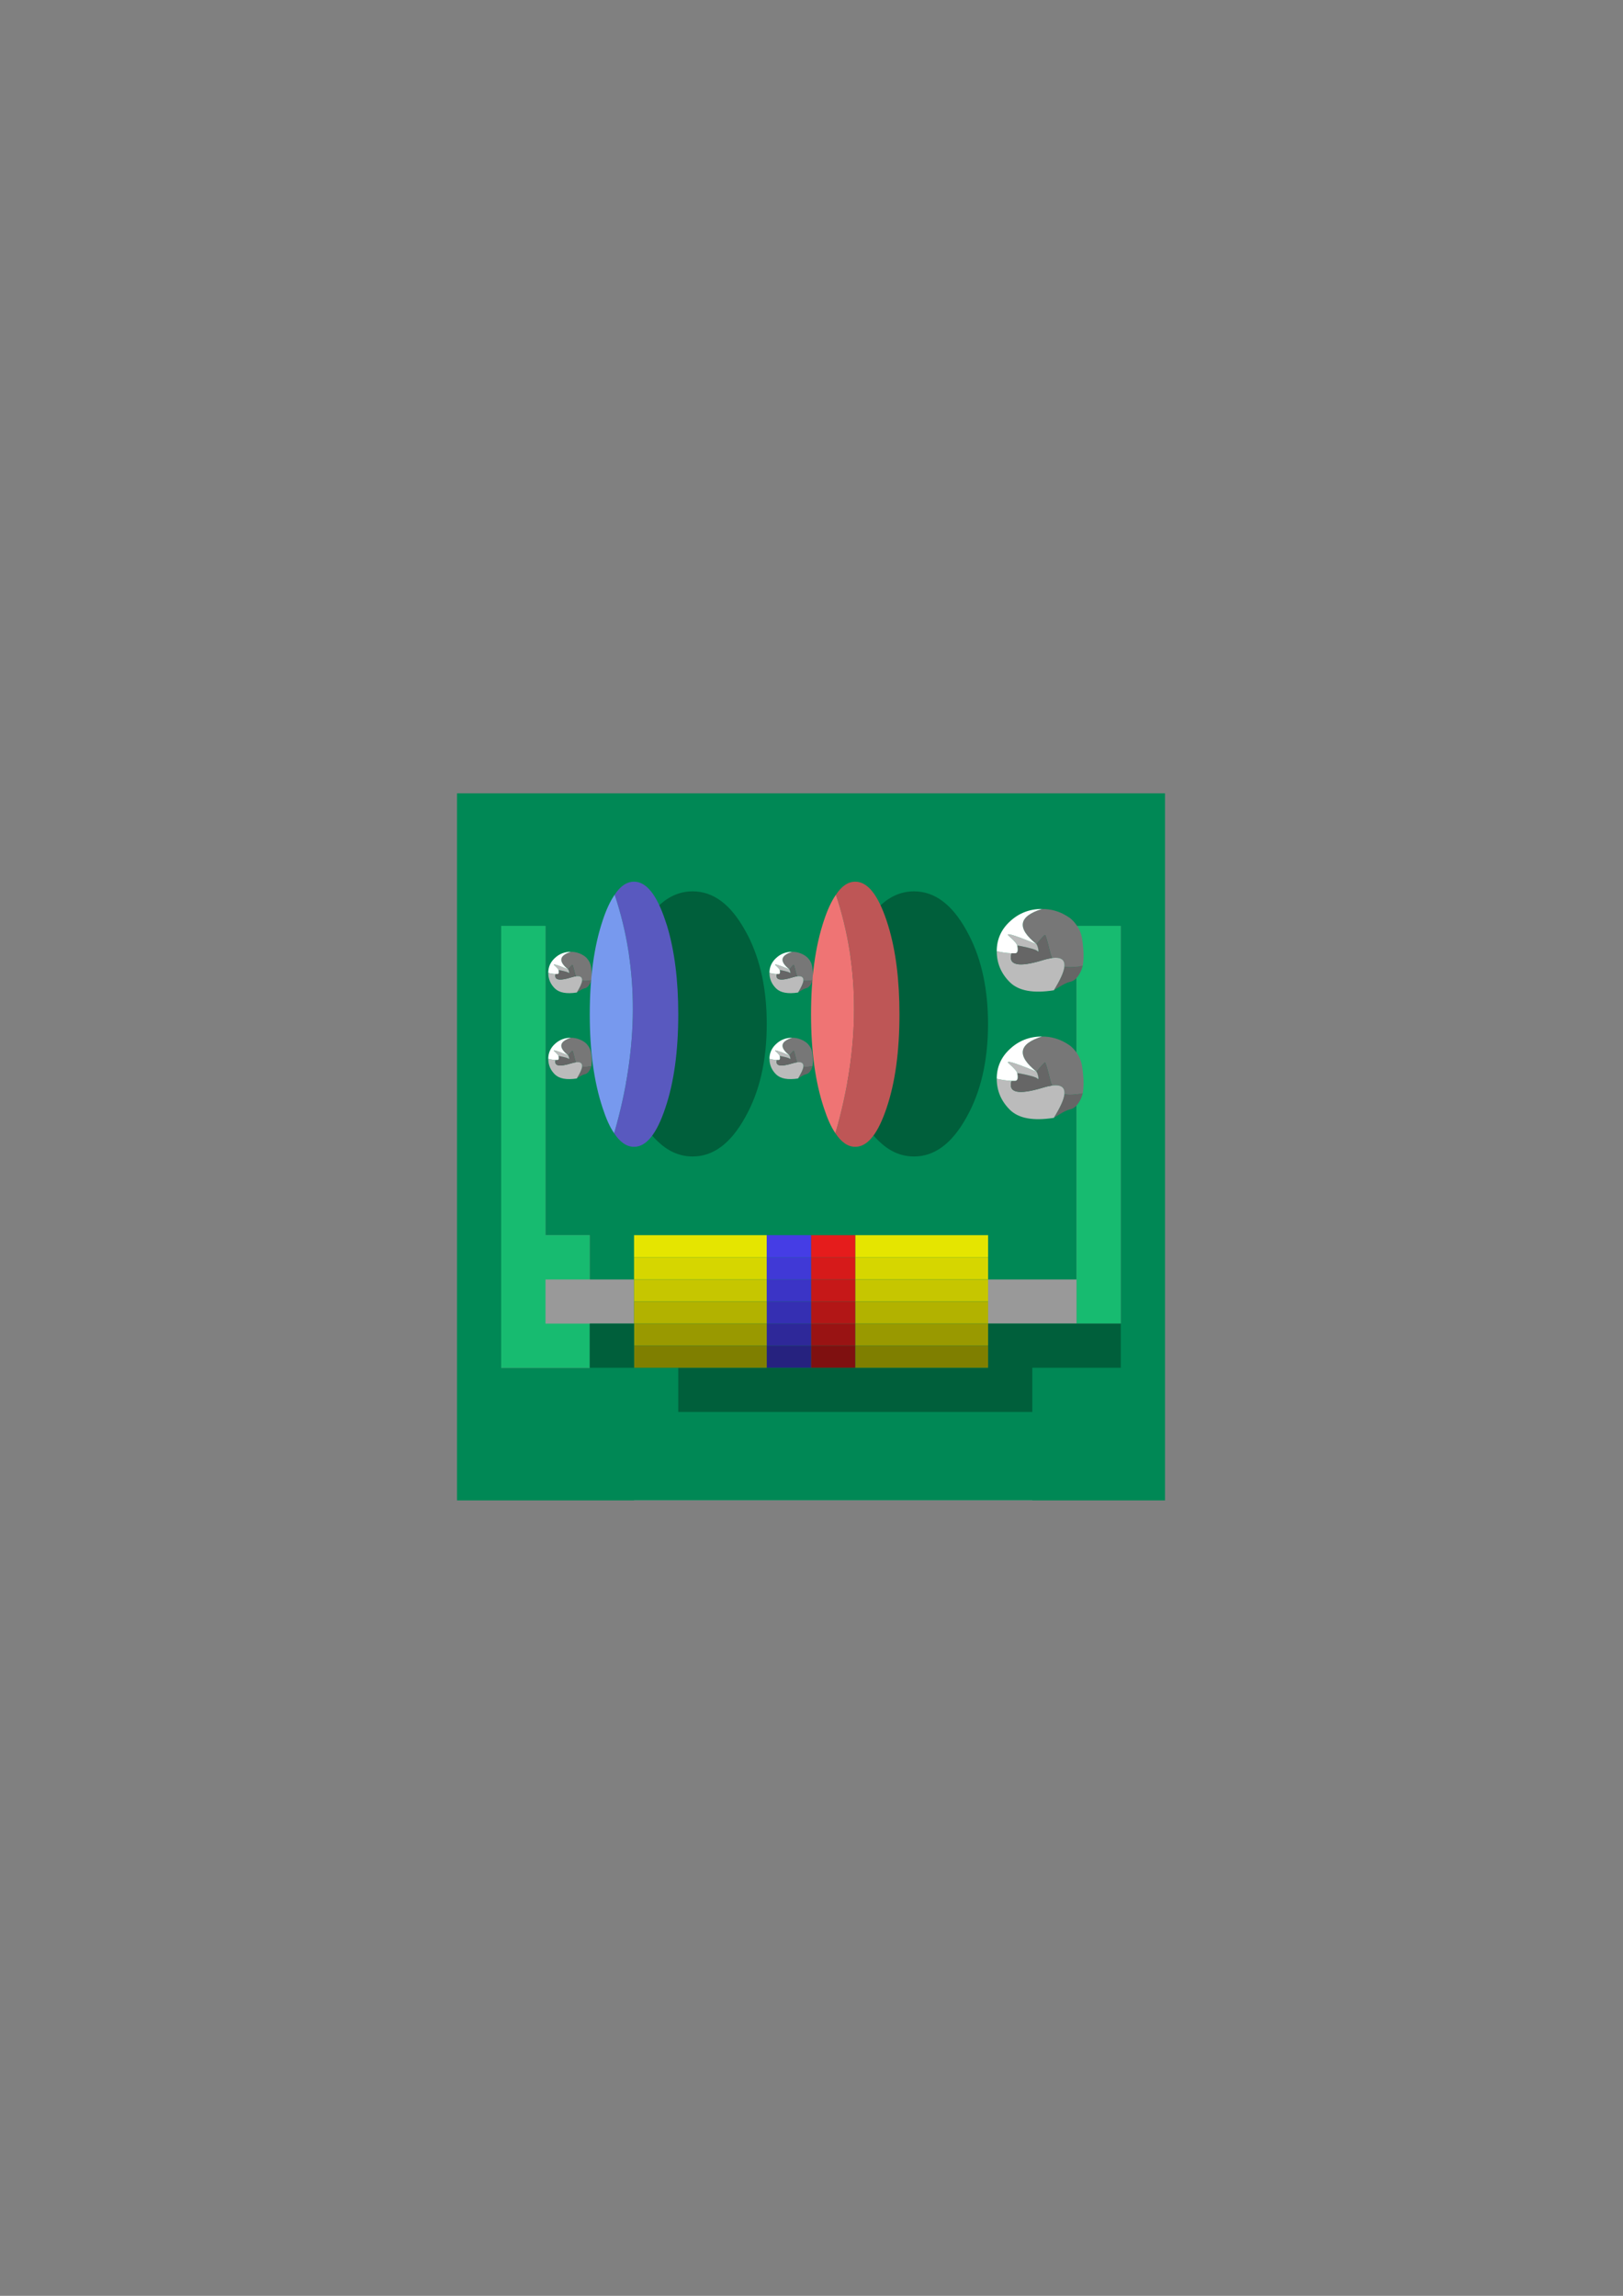 <?xml version="1.0" encoding="UTF-8"?>
<!DOCTYPE svg PUBLIC "-//W3C//DTD SVG 1.1//EN" "http://www.w3.org/Graphics/SVG/1.1/DTD/svg11.dtd"><svg version="1.1" viewBox="0 0 21000 29700" preserveAspectRatio="xMidYMid" fill-rule="evenodd" xmlns="http://www.w3.org/2000/svg" xmlns:xlink="http://www.w3.org/1999/xlink"><rect x="0" y="0" width="21000" height="29700" fill="#808080" stroke="none"/><g visibility="visible" id="Default"><desc>Master slide</desc><g style="stroke:none;fill:none"><rect x="0" y="0" width="21000" height="29700"/></g></g><g visibility="visible" id="page1"><desc>Slide</desc><g><desc>Graphic</desc><g><g style="stroke:none;fill:rgb(0,136,85)"><path d="M 5913,19410 L 5913,19410 8204,19410 13357,19410 15074,19410 15074,10263 5913,10263 5913,19410 Z M 13929,11978 L 13929,11978 14501,11978 14501,17123 13929,17123 13929,11978 Z M 6485,11978 L 6485,11978 7058,11978 7058,15979 7630,15979 7630,17695 6485,17695 6485,11978 Z"/></g><g style="stroke:none;fill:rgb(23,187,112)"><path d="M 14501,11978 L 14501,11978 13929,11978 13929,17123 14501,17123 14501,11978 Z"/><path d="M 7058,11978 L 7058,11978 6485,11978 6485,17695 7630,17695 7630,15979 7058,15979 7058,11978 Z"/></g><g style="stroke:rgb(177,177,177);stroke-width:2;stroke-linejoin:round;fill:rgb(255,255,255)"><path style="fill:none" d="M 13357,19410 L 8204,19410"/></g><g style="stroke:none;fill:rgb(229,229,0)"><path d="M 11066,15979 L 11066,15979 11066,16265 12785,16265 12785,15979 11066,15979 Z"/></g><g style="stroke:none;fill:rgb(229,28,28)"><path d="M 11066,16265 L 11066,16265 11066,15979 10494,15979 10494,16265 11066,16265 Z"/></g><g style="stroke:none;fill:rgb(214,214,0)"><path d="M 11066,16265 L 11066,16265 11066,16552 12785,16552 12785,16265 11066,16265 Z"/></g><g style="stroke:none;fill:rgb(214,26,26)"><path d="M 11066,16552 L 11066,16552 11066,16265 10494,16265 10494,16552 11066,16552 Z"/></g><g style="stroke:none;fill:rgb(198,198,0)"><path d="M 11066,16552 L 11066,16552 11066,16837 12785,16837 12785,16552 11066,16552 Z"/></g><g style="stroke:none;fill:rgb(198,24,24)"><path d="M 11066,16837 L 11066,16837 11066,16552 10494,16552 10494,16837 11066,16837 Z"/></g><g style="stroke:none;fill:rgb(153,153,153)"><path d="M 12785,16552 L 12785,16552 12785,16837 12785,17123 13929,17123 13929,16552 12785,16552 Z"/></g><g style="stroke:none;fill:rgb(178,178,0)"><path d="M 12785,16837 L 12785,16837 11066,16837 11066,17123 12785,17123 12785,16837 Z"/></g><g style="stroke:none;fill:rgb(0,95,59)"><path d="M 14502,17694 L 14502,17694 14502,17123 13929,17123 12785,17123 12785,17408 12785,17694 11066,17694 10494,17694 9921,17694 8776,17694 8776,18266 13357,18266 13357,17694 14502,17694 Z"/></g><g style="stroke:none;fill:rgb(153,153,0)"><path d="M 12785,17408 L 12785,17408 12785,17123 11066,17123 11066,17408 12785,17408 Z"/></g><g style="stroke:none;fill:rgb(127,127,0)"><path d="M 12785,17694 L 12785,17694 12785,17408 11066,17408 11066,17694 12785,17694 Z"/></g><g style="stroke:none;fill:rgb(153,19,19)"><path d="M 11066,17408 L 11066,17408 11066,17123 10494,17123 10494,17408 11066,17408 Z"/></g><g style="stroke:none;fill:rgb(127,16,16)"><path d="M 11066,17694 L 11066,17694 11066,17408 10494,17408 10494,17694 11066,17694 Z"/></g><g style="stroke:none;fill:rgb(178,22,22)"><path d="M 11066,17123 L 11066,17123 11066,16837 10494,16837 10494,17123 11066,17123 Z"/></g><g style="stroke:none;fill:rgb(153,153,153)"><path d="M 8204,16837 L 8204,16837 8204,16552 7058,16552 7058,17123 7631,17123 8204,17123 8204,16837 Z"/></g><g style="stroke:none;fill:rgb(198,198,0)"><path d="M 8204,16552 L 8204,16552 8204,16837 9921,16837 9921,16552 8204,16552 Z"/></g><g style="stroke:none;fill:rgb(229,229,0)"><path d="M 8204,15979 L 8204,15979 8204,16265 9921,16265 9921,15979 8204,15979 Z"/></g><g style="stroke:none;fill:rgb(214,214,0)"><path d="M 8204,16265 L 8204,16265 8204,16552 9921,16552 9921,16265 8204,16265 Z"/></g><g style="stroke:none;fill:rgb(59,52,198)"><path d="M 9921,16552 L 9921,16552 9921,16837 10494,16837 10494,16552 9921,16552 Z"/></g><g style="stroke:none;fill:rgb(64,57,214)"><path d="M 9921,16265 L 9921,16265 9921,16552 10494,16552 10494,16265 9921,16265 Z"/></g><g style="stroke:none;fill:rgb(69,61,229)"><path d="M 9921,15979 L 9921,15979 9921,16265 10494,16265 10494,15979 9921,15979 Z"/></g><g style="stroke:none;fill:rgb(53,47,178)"><path d="M 10494,16837 L 10494,16837 9921,16837 9921,17123 10494,17123 10494,16837 Z"/></g><g style="stroke:none;fill:rgb(178,178,0)"><path d="M 9921,16837 L 9921,16837 8204,16837 8204,17123 9921,17123 9921,16837 Z"/></g><g style="stroke:none;fill:rgb(46,40,153)"><path d="M 9921,17123 L 9921,17123 9921,17408 10494,17408 10494,17123 9921,17123 Z"/></g><g style="stroke:none;fill:rgb(153,153,0)"><path d="M 9921,17408 L 9921,17408 9921,17123 8204,17123 8204,17408 9921,17408 Z"/></g><g style="stroke:none;fill:rgb(38,34,127)"><path d="M 9921,17408 L 9921,17408 9921,17694 10494,17694 10494,17408 9921,17408 Z"/></g><g style="stroke:none;fill:rgb(127,127,0)"><path d="M 9921,17694 L 9921,17694 9921,17408 8204,17408 8204,17694 8776,17694 9921,17694 Z"/></g><g style="stroke:none;fill:rgb(0,95,59)"><path d="M 8204,17694 L 8204,17694 8204,17408 8204,17123 7631,17123 7631,17694 8204,17694 Z"/><path d="M 9639,12033 L 9639,12033 C 9453,11699 9229,11531 8962,11531 8809,11531 8669,11587 8543,11699 8450,11779 8364,11891 8283,12033 8097,12368 8004,12773 8004,13246 8004,13722 8097,14125 8283,14459 8358,14595 8438,14704 8531,14784 8660,14902 8804,14961 8962,14961 9229,14961 9453,14793 9639,14459 9828,14127 9921,13723 9921,13246 9921,12805 9840,12424 9678,12104 L 9639,12033 Z"/></g><g style="stroke:none;fill:rgb(119,119,119)"><path d="M 7471,12325 L 7471,12325 C 7444,12317 7416,12313 7387,12313 7234,12362 7222,12437 7351,12540 7385,12500 7403,12480 7407,12481 7410,12482 7422,12522 7442,12602 7445,12612 7448,12622 7453,12630 7510,12623 7536,12641 7532,12687 7563,12693 7603,12690 7651,12680 7657,12641 7657,12603 7654,12563 7652,12543 7649,12524 7647,12504 7641,12472 7628,12442 7609,12416 7598,12400 7585,12386 7570,12374 7539,12351 7507,12335 7471,12325 Z"/></g><g style="stroke:none;fill:rgb(102,102,102)"><path d="M 7617,12750 L 7617,12750 C 7628,12737 7637,12721 7643,12705 7646,12697 7649,12688 7651,12680 7603,12690 7563,12693 7532,12687 7528,12721 7505,12772 7463,12839 7468,12836 7478,12829 7493,12820 7525,12800 7548,12789 7568,12785 7586,12781 7603,12770 7617,12750 Z"/></g><g style="stroke:none;fill:rgb(187,187,187)"><path d="M 7463,12839 L 7463,12839 C 7505,12772 7528,12721 7532,12687 7536,12641 7510,12623 7453,12630 7436,12632 7415,12637 7392,12644 7234,12693 7167,12678 7189,12600 7158,12599 7125,12594 7094,12585 7094,12664 7122,12731 7180,12788 7237,12843 7331,12860 7463,12840 7464,12839 7464,12839 7465,12839 7464,12839 7464,12839 7463,12839 Z"/></g><g style="stroke:none;fill:rgb(102,102,102)"><path d="M 7453,12630 L 7453,12630 C 7448,12622 7445,12612 7442,12602 7422,12522 7410,12482 7407,12481 7403,12480 7385,12500 7351,12540 7356,12548 7360,12557 7362,12567 7367,12586 7365,12592 7357,12584 7348,12576 7312,12565 7247,12552 7239,12551 7233,12550 7227,12550 7234,12582 7230,12600 7213,12600 7205,12600 7197,12600 7189,12600 7167,12678 7234,12693 7392,12644 7415,12637 7436,12632 7453,12630 Z"/></g><g style="stroke:none;fill:rgb(187,187,187)"><path d="M 7362,12567 L 7362,12567 C 7360,12557 7356,12548 7351,12540 7201,12478 7142,12462 7175,12490 7206,12518 7224,12538 7227,12550 7233,12550 7239,12551 7247,12552 7312,12565 7348,12576 7357,12584 7365,12592 7367,12586 7362,12567 Z"/></g><g style="stroke:none;fill:rgb(255,255,255)"><path d="M 7227,12550 L 7227,12550 C 7224,12538 7206,12518 7175,12490 7142,12462 7201,12478 7351,12540 7222,12437 7234,12362 7387,12313 7306,12313 7238,12339 7180,12393 7122,12446 7094,12510 7094,12585 7125,12594 7158,12599 7189,12600 7197,12600 7205,12600 7213,12600 7230,12600 7234,12582 7227,12550 Z"/></g><g style="stroke:none;fill:rgb(119,119,119)"><path d="M 7471,13437 L 7471,13437 C 7444,13429 7416,13425 7387,13425 7234,13474 7222,13549 7351,13652 7385,13612 7403,13592 7407,13593 7410,13594 7422,13634 7442,13714 7445,13724 7448,13734 7453,13742 7510,13735 7536,13753 7532,13799 7563,13805 7603,13802 7651,13792 7657,13753 7657,13715 7654,13675 7652,13655 7649,13636 7647,13616 7641,13584 7628,13554 7609,13528 7598,13512 7585,13498 7570,13486 7539,13464 7507,13447 7471,13437 Z"/></g><g style="stroke:none;fill:rgb(102,102,102)"><path d="M 7617,13863 L 7617,13863 C 7628,13849 7637,13833 7643,13817 7646,13809 7649,13800 7651,13792 7603,13802 7563,13805 7532,13799 7528,13833 7505,13884 7463,13951 7468,13948 7478,13942 7493,13932 7525,13912 7548,13901 7568,13897 7586,13893 7603,13882 7617,13863 Z"/></g><g style="stroke:none;fill:rgb(187,187,187)"><path d="M 7463,13951 L 7463,13951 C 7505,13884 7528,13833 7532,13799 7536,13753 7510,13735 7453,13742 7436,13744 7415,13749 7392,13756 7234,13805 7167,13790 7189,13712 7158,13711 7125,13706 7094,13697 7094,13776 7122,13843 7180,13900 7237,13955 7331,13972 7463,13952 7464,13951 7464,13951 7465,13951 7464,13951 7464,13951 7463,13951 Z"/></g><g style="stroke:none;fill:rgb(102,102,102)"><path d="M 7453,13742 L 7453,13742 C 7448,13734 7445,13724 7442,13714 7422,13634 7410,13594 7407,13593 7403,13592 7385,13612 7351,13652 7356,13660 7360,13669 7362,13679 7367,13698 7365,13705 7357,13696 7348,13688 7312,13677 7247,13664 7239,13663 7233,13662 7227,13662 7234,13694 7230,13712 7213,13712 7205,13712 7197,13712 7189,13712 7167,13790 7234,13805 7392,13756 7415,13749 7436,13744 7453,13742 Z"/></g><g style="stroke:none;fill:rgb(187,187,187)"><path d="M 7362,13679 L 7362,13679 C 7360,13669 7356,13660 7351,13652 7201,13590 7142,13574 7175,13602 7206,13630 7224,13650 7227,13662 7233,13662 7239,13663 7247,13664 7312,13677 7348,13688 7357,13696 7365,13705 7367,13698 7362,13679 Z"/></g><g style="stroke:none;fill:rgb(255,255,255)"><path d="M 7227,13662 L 7227,13662 C 7224,13650 7206,13630 7175,13602 7142,13574 7201,13590 7351,13652 7222,13549 7234,13474 7387,13425 7306,13425 7238,13451 7180,13505 7122,13558 7094,13623 7094,13697 7125,13706 7158,13711 7189,13712 7197,13712 7205,13712 7213,13712 7230,13712 7234,13694 7227,13662 Z"/></g><g style="stroke:none;fill:rgb(89,89,191)"><path d="M 8632,11980 L 8608,11908 8608,11908 C 8497,11575 8363,11406 8204,11406 8112,11406 8028,11461 7953,11575 8270,12527 8266,13556 7946,14660 8023,14777 8109,14836 8204,14836 8363,14836 8497,14668 8608,14335 8721,14002 8776,13598 8776,13121 8776,12680 8728,12300 8632,11980 Z"/></g><g style="stroke:none;fill:rgb(119,153,238)"><path d="M 7953,11575 L 7953,11575 C 7897,11655 7845,11765 7798,11908 7686,12242 7631,12648 7631,13121 7631,13596 7686,14000 7798,14335 7842,14470 7890,14579 7946,14660 8266,13556 8270,12527 7953,11575 Z"/></g><g style="stroke:none;fill:rgb(0,95,59)"><path d="M 12503,12033 L 12503,12033 C 12317,11699 12093,11531 11826,11531 11674,11531 11533,11587 11407,11699 11315,11779 11229,11891 11147,12033 10962,12368 10869,12773 10869,13246 10869,13722 10962,14125 11147,14459 11222,14595 11303,14704 11396,14784 11524,14902 11668,14961 11826,14961 12093,14961 12317,14793 12503,14459 12691,14127 12784,13723 12784,13246 12784,12805 12704,12424 12541,12104 L 12503,12033 Z"/></g><g style="stroke:none;fill:rgb(119,119,119)"><path d="M 10334,12325 L 10334,12325 C 10306,12317 10279,12313 10250,12313 10096,12362 10084,12437 10214,12540 10248,12500 10266,12480 10270,12481 10273,12482 10285,12522 10304,12602 10307,12612 10311,12622 10316,12630 10372,12623 10399,12641 10395,12687 10426,12693 10466,12690 10513,12680 10519,12641 10519,12603 10516,12563 10514,12543 10511,12524 10509,12504 10503,12472 10491,12442 10472,12416 10461,12400 10447,12386 10432,12374 10402,12351 10369,12335 10334,12325 Z"/></g><g style="stroke:none;fill:rgb(102,102,102)"><path d="M 10480,12750 L 10480,12750 C 10491,12737 10499,12721 10505,12705 10508,12697 10511,12688 10513,12680 10466,12690 10426,12693 10395,12687 10391,12721 10367,12772 10326,12839 10331,12836 10341,12829 10356,12820 10388,12800 10411,12789 10430,12785 10448,12781 10466,12770 10480,12750 Z"/></g><g style="stroke:none;fill:rgb(187,187,187)"><path d="M 10326,12839 L 10326,12839 C 10367,12772 10391,12721 10395,12687 10399,12641 10372,12623 10316,12630 10298,12632 10278,12637 10255,12644 10096,12693 10030,12678 10052,12600 10020,12599 9988,12594 9956,12585 9956,12664 9985,12731 10043,12788 10100,12843 10194,12860 10326,12840 10327,12839 10327,12839 10328,12839 10327,12839 10327,12839 10326,12839 Z"/></g><g style="stroke:none;fill:rgb(102,102,102)"><path d="M 10316,12630 L 10316,12630 C 10311,12622 10307,12612 10304,12602 10285,12522 10273,12482 10270,12481 10266,12480 10248,12500 10214,12540 10218,12548 10222,12557 10224,12567 10229,12586 10227,12592 10219,12584 10211,12576 10175,12565 10110,12552 10102,12551 10095,12550 10089,12550 10096,12582 10092,12600 10076,12600 10068,12600 10060,12600 10052,12600 10030,12678 10096,12693 10255,12644 10278,12637 10298,12632 10316,12630 Z"/></g><g style="stroke:none;fill:rgb(187,187,187)"><path d="M 10224,12567 L 10224,12567 C 10222,12557 10218,12548 10214,12540 10064,12478 10005,12462 10038,12490 10069,12518 10086,12538 10089,12550 10095,12550 10102,12551 10110,12552 10175,12565 10211,12576 10219,12584 10227,12592 10229,12586 10224,12567 Z"/></g><g style="stroke:none;fill:rgb(255,255,255)"><path d="M 10089,12550 L 10089,12550 C 10086,12538 10069,12518 10038,12490 10005,12462 10064,12478 10214,12540 10084,12437 10096,12362 10250,12313 10169,12313 10101,12339 10043,12393 9985,12446 9956,12510 9956,12585 9988,12594 10020,12599 10052,12600 10060,12600 10068,12600 10076,12600 10092,12600 10096,12582 10089,12550 Z"/></g><g style="stroke:none;fill:rgb(119,119,119)"><path d="M 10334,13437 L 10334,13437 C 10306,13429 10279,13425 10250,13425 10096,13474 10084,13549 10214,13652 10248,13612 10266,13592 10270,13593 10273,13594 10285,13634 10304,13714 10307,13724 10311,13734 10316,13742 10372,13735 10399,13753 10395,13799 10426,13805 10466,13802 10513,13792 10519,13753 10519,13715 10516,13675 10514,13655 10511,13636 10509,13616 10503,13584 10491,13554 10472,13528 10461,13512 10447,13498 10432,13486 10402,13464 10369,13447 10334,13437 Z"/></g><g style="stroke:none;fill:rgb(102,102,102)"><path d="M 10480,13863 L 10480,13863 C 10491,13849 10499,13833 10505,13817 10508,13809 10511,13800 10513,13792 10466,13802 10426,13805 10395,13799 10391,13833 10367,13884 10326,13951 10331,13948 10341,13942 10356,13932 10388,13912 10411,13901 10430,13897 10448,13893 10466,13882 10480,13863 Z"/></g><g style="stroke:none;fill:rgb(187,187,187)"><path d="M 10326,13951 L 10326,13951 C 10367,13884 10391,13833 10395,13799 10399,13753 10372,13735 10316,13742 10298,13744 10278,13749 10255,13756 10096,13805 10030,13790 10052,13712 10020,13711 9988,13706 9956,13697 9956,13776 9985,13843 10043,13900 10100,13955 10194,13972 10326,13952 10327,13951 10327,13951 10328,13951 10327,13951 10327,13951 10326,13951 Z"/></g><g style="stroke:none;fill:rgb(102,102,102)"><path d="M 10316,13742 L 10316,13742 C 10311,13734 10307,13724 10304,13714 10285,13634 10273,13594 10270,13593 10266,13592 10248,13612 10214,13652 10218,13660 10222,13669 10224,13679 10229,13698 10227,13705 10219,13696 10211,13688 10175,13677 10110,13664 10102,13663 10095,13662 10089,13662 10096,13694 10092,13712 10076,13712 10068,13712 10060,13712 10052,13712 10030,13790 10096,13805 10255,13756 10278,13749 10298,13744 10316,13742 Z"/></g><g style="stroke:none;fill:rgb(187,187,187)"><path d="M 10224,13679 L 10224,13679 C 10222,13669 10218,13660 10214,13652 10064,13590 10005,13574 10038,13602 10069,13630 10086,13650 10089,13662 10095,13662 10102,13663 10110,13664 10175,13677 10211,13688 10219,13696 10227,13705 10229,13698 10224,13679 Z"/></g><g style="stroke:none;fill:rgb(255,255,255)"><path d="M 10089,13662 L 10089,13662 C 10086,13650 10069,13630 10038,13602 10005,13574 10064,13590 10214,13652 10084,13549 10096,13474 10250,13425 10169,13425 10101,13451 10043,13505 9985,13558 9956,13623 9956,13697 9988,13706 10020,13711 10052,13712 10060,13712 10068,13712 10076,13712 10092,13712 10096,13694 10089,13662 Z"/></g><g style="stroke:none;fill:rgb(190,86,86)"><path d="M 11494,11980 L 11471,11908 11471,11908 C 11359,11575 11226,11406 11066,11406 10975,11406 10891,11461 10816,11575 11132,12527 11129,13556 10809,14660 10886,14777 10972,14836 11066,14836 11226,14836 11359,14668 11471,14335 11584,14002 11638,13598 11638,13121 11638,12680 11591,12300 11494,11980 Z"/></g><g style="stroke:none;fill:rgb(239,116,116)"><path d="M 10816,11575 L 10816,11575 C 10760,11655 10708,11765 10661,11908 10549,12242 10494,12648 10494,13121 10494,13596 10549,14000 10661,14335 10705,14470 10753,14579 10809,14660 11129,13556 11132,12527 10816,11575 Z"/></g><g style="stroke:none;fill:rgb(119,119,119)"><path d="M 13651,11782 L 13651,11782 C 13597,11766 13540,11759 13482,11759 13176,11855 13152,12006 13411,12214 13479,12133 13515,12093 13522,12095 13529,12096 13553,12177 13592,12335 13598,12357 13605,12376 13613,12393 13729,12379 13782,12416 13772,12506 13835,12518 13915,12513 14010,12492 14022,12415 14023,12337 14015,12259 14012,12220 14007,12181 14001,12143 13990,12076 13965,12017 13927,11965 13905,11933 13879,11905 13848,11879 13788,11836 13722,11802 13651,11782 Z"/></g><g style="stroke:none;fill:rgb(102,102,102)"><path d="M 13943,12635 L 13943,12635 C 13965,12607 13982,12575 13994,12543 14000,12527 14006,12509 14010,12492 13915,12513 13835,12518 13772,12506 13765,12575 13718,12677 13636,12810 13645,12804 13665,12791 13697,12773 13758,12734 13806,12711 13844,12702 13881,12695 13915,12673 13943,12635 Z"/></g><g style="stroke:none;fill:rgb(187,187,187)"><path d="M 13636,12810 L 13636,12810 C 13718,12677 13765,12575 13772,12506 13782,12416 13729,12379 13613,12393 13580,12398 13539,12407 13494,12421 13177,12518 13041,12488 13088,12332 13023,12330 12960,12320 12897,12305 12897,12462 12954,12596 13069,12709 13182,12819 13371,12853 13636,12811 13637,12810 13638,12810 13639,12810 13638,12810 13637,12810 13636,12810 Z"/></g><g style="stroke:none;fill:rgb(102,102,102)"><path d="M 13613,12393 L 13613,12393 C 13605,12376 13598,12357 13592,12335 13553,12177 13529,12096 13522,12095 13515,12093 13479,12133 13411,12214 13421,12229 13427,12247 13432,12267 13441,12307 13438,12318 13422,12302 13406,12286 13331,12263 13202,12238 13186,12235 13174,12233 13162,12233 13176,12298 13167,12331 13135,12332 13119,12332 13103,12332 13088,12332 13041,12488 13177,12518 13494,12421 13539,12407 13580,12398 13613,12393 Z"/></g><g style="stroke:none;fill:rgb(187,187,187)"><path d="M 13432,12267 L 13432,12267 C 13427,12247 13421,12229 13411,12214 13111,12090 12994,12057 13058,12112 13121,12168 13157,12208 13162,12233 13174,12233 13186,12235 13202,12238 13331,12263 13406,12286 13422,12302 13438,12318 13441,12307 13432,12267 Z"/></g><g style="stroke:none;fill:rgb(255,255,255)"><path d="M 13162,12233 L 13162,12233 C 13157,12208 13121,12168 13058,12112 12994,12057 13111,12090 13411,12214 13152,12006 13176,11855 13482,11759 13321,11759 13183,11813 13069,11919 12954,12024 12897,12153 12897,12305 12960,12320 13023,12330 13088,12332 13103,12332 13119,12332 13135,12332 13167,12331 13176,12298 13162,12233 Z"/></g><g style="stroke:none;fill:rgb(119,119,119)"><path d="M 13651,13432 L 13651,13432 C 13597,13416 13540,13409 13482,13409 13176,13505 13152,13656 13411,13864 13479,13783 13515,13743 13522,13745 13529,13746 13553,13827 13592,13985 13598,14006 13605,14026 13613,14043 13729,14029 13782,14066 13772,14156 13835,14167 13915,14163 14010,14142 14022,14065 14023,13987 14015,13909 14012,13870 14007,13831 14001,13793 13990,13726 13965,13667 13927,13614 13905,13583 13879,13555 13848,13529 13788,13486 13722,13452 13651,13432 Z"/></g><g style="stroke:none;fill:rgb(102,102,102)"><path d="M 13943,14285 L 13943,14285 C 13965,14257 13982,14225 13994,14193 14000,14177 14006,14159 14010,14142 13915,14163 13835,14167 13772,14156 13765,14225 13718,14326 13636,14460 13645,14454 13665,14441 13697,14423 13758,14384 13806,14361 13844,14352 13881,14345 13915,14322 13943,14285 Z"/></g><g style="stroke:none;fill:rgb(187,187,187)"><path d="M 13636,14460 L 13636,14460 C 13718,14326 13765,14225 13772,14156 13782,14066 13729,14029 13613,14043 13580,14048 13539,14057 13494,14071 13177,14167 13041,14138 13088,13982 13023,13980 12960,13970 12897,13955 12897,14112 12954,14245 13069,14359 13182,14469 13371,14503 13636,14461 13637,14460 13638,14460 13639,14460 13638,14460 13637,14460 13636,14460 Z"/></g><g style="stroke:none;fill:rgb(102,102,102)"><path d="M 13613,14043 L 13613,14043 C 13605,14026 13598,14006 13592,13985 13553,13827 13529,13746 13522,13745 13515,13743 13479,13783 13411,13864 13421,13879 13427,13897 13432,13917 13441,13957 13438,13968 13422,13952 13406,13935 13331,13913 13202,13888 13186,13885 13174,13883 13162,13883 13176,13948 13167,13981 13135,13982 13119,13982 13103,13982 13088,13982 13041,14138 13177,14167 13494,14071 13539,14057 13580,14048 13613,14043 Z"/></g><g style="stroke:none;fill:rgb(187,187,187)"><path d="M 13432,13917 L 13432,13917 C 13427,13897 13421,13879 13411,13864 13111,13740 12994,13707 13058,13762 13121,13818 13157,13858 13162,13883 13174,13883 13186,13885 13202,13888 13331,13913 13406,13935 13422,13952 13438,13968 13441,13957 13432,13917 Z"/></g><g style="stroke:none;fill:rgb(255,255,255)"><path d="M 13162,13883 L 13162,13883 C 13157,13858 13121,13818 13058,13762 12994,13707 13111,13740 13411,13864 13152,13656 13176,13505 13482,13409 13321,13409 13183,13463 13069,13569 12954,13674 12897,13803 12897,13955 12960,13970 13023,13980 13088,13982 13103,13982 13119,13982 13135,13982 13167,13981 13176,13948 13162,13883 Z"/></g></g></g></g></svg>